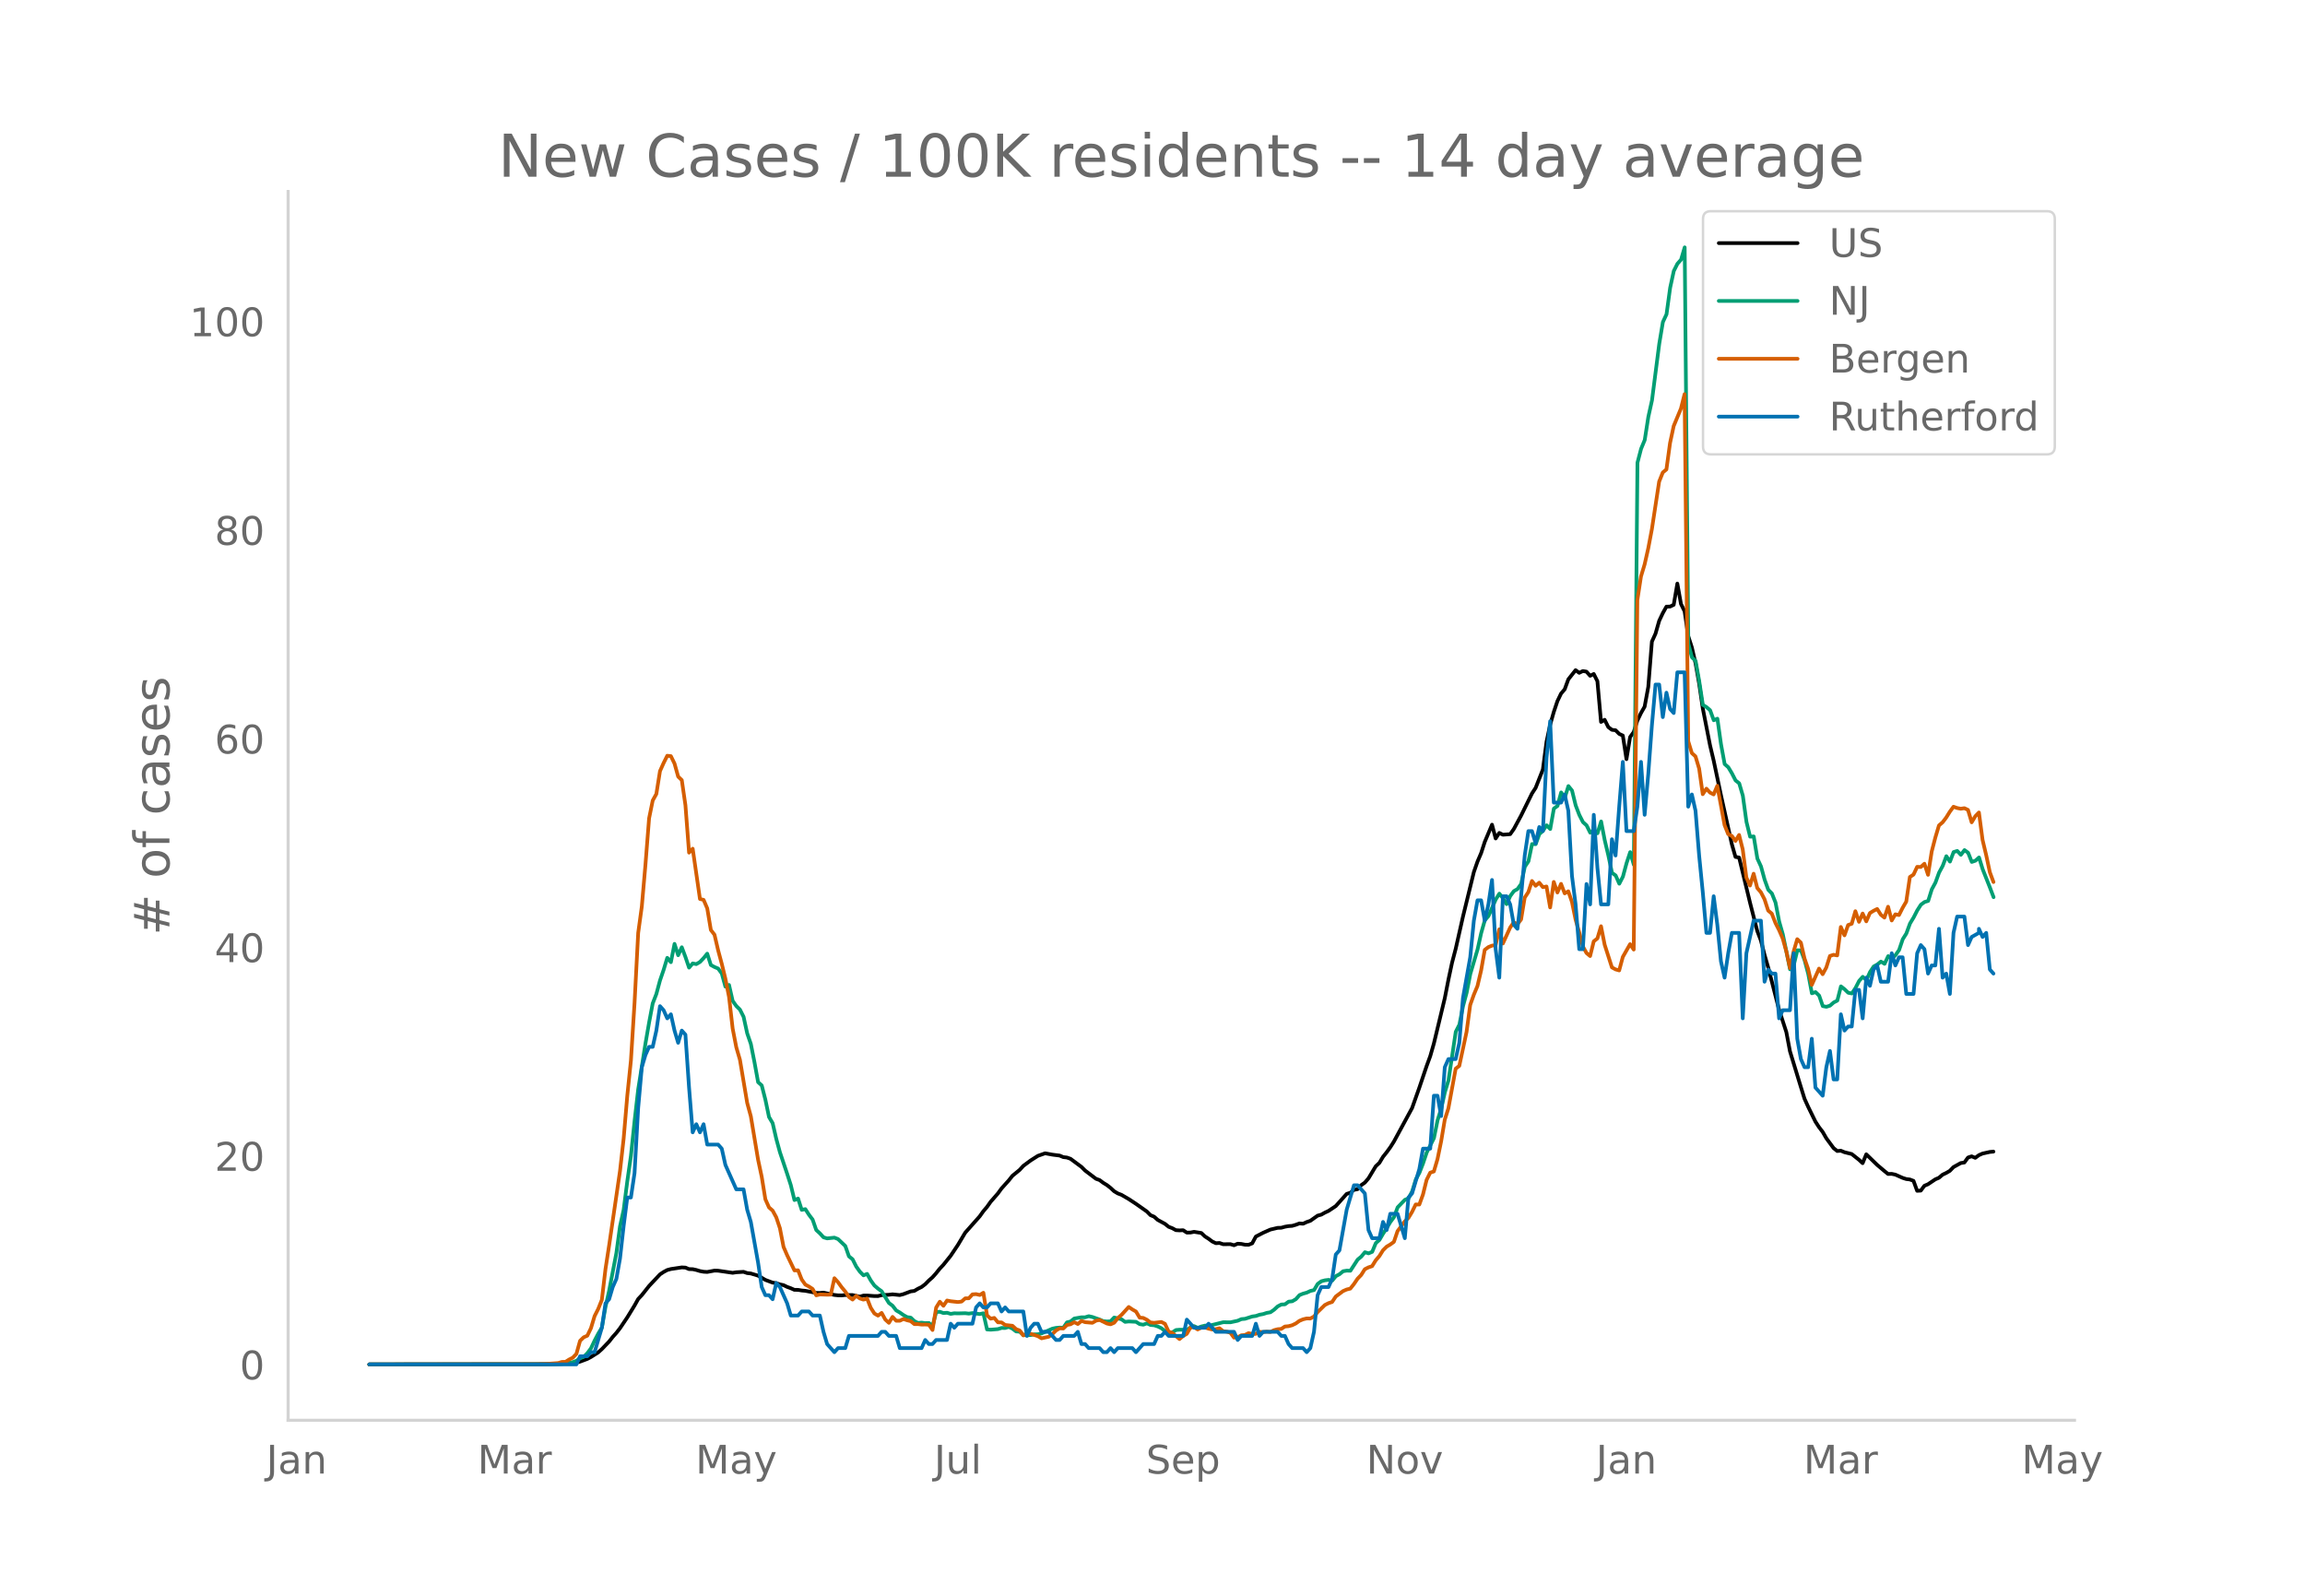 <svg height="864" viewBox="0 0 936 648" width="1248" xmlns="http://www.w3.org/2000/svg" xmlns:xlink="http://www.w3.org/1999/xlink"><defs><style>*{stroke-linecap:butt;stroke-linejoin:round}</style></defs><g id="figure_1"><path d="M0 648h936V0H0z" style="fill:#fff" id="patch_1"/><g id="axes_1"><path d="M117 576.72h725.4V77.76H117z" style="fill:none" id="patch_2"/><path clip-path="url(#pa1f9d48c5b)" d="m149.973 554.039 70.814-.064 8.851-.259 2.951-.209 1.475-.222 1.476-.366 2.95-1.1 1.475-.778 2.951-1.88 1.475-1.326 2.95-3.076 1.476-1.88 1.475-1.643 1.476-1.895 2.95-4.388 2.95-4.828 1.476-2.635 1.475-1.574 2.951-3.723 4.426-4.705 1.475-.982 1.475-.795 1.476-.396 4.426-.662 1.475.074 1.475.618 1.476.026 1.475.325 1.475.444 1.475.276 1.476.085 2.95-.55 1.476.038 5.9.862 1.476-.227 2.95-.173 1.476.5 1.475.167 2.95.887 2.951 1.718 2.95 1.105 1.476.217 1.475.499 1.476.313 1.475.713 1.475.536 1.476.657 1.475.012 1.475.252 1.476.133 4.425.847 1.476.026 1.475-.136 4.426.945 1.475.156 1.475.024 1.476-.149 2.95.01 2.95.664 1.476-.452 1.475-.023 2.951.213 1.475.008 1.476-.379 2.95-.15 1.475-.179 2.951.303 1.475-.378 2.95-1.116 1.476-.196 1.475-.877 1.476-.715 1.475-1.13 1.475-1.5 1.476-1.302 1.475-1.657 1.475-1.847 1.476-1.564 2.95-3.665 2.95-4.41 2.951-4.96 5.901-6.66 1.476-2.072 1.475-1.725 1.475-2.093 2.95-3.385 1.476-2.034 2.95-3.28 1.476-1.856 2.95-2.417 1.476-1.614 2.95-2.19 2.951-1.881 2.95-1.047 2.951.55 2.95.374 1.476.621 1.475.17 1.476.518 4.426 3.283 1.475 1.476 4.426 3.356 1.475.528 1.475 1.107 1.476.9 1.475 1.153 1.475 1.372 1.475.886 1.476.561 2.95 1.717 2.95 1.938 4.427 3.118 1.475 1.489 1.475.624 1.476 1.307 2.95 1.605 1.475 1.19 1.476.566 1.475.802 1.475.096 1.476-.075 1.475.974 1.475-.034 1.476-.283 2.95.47 1.475 1.405 1.476.945 1.475 1.105 1.475.696 1.476-.093 1.475.508 2.95-.03 1.476.446 1.475-.629 1.475.1 1.476.297 1.475.04 1.475-.586 1.475-2.745 2.951-1.537 2.95-1.305 2.951-.696 1.475-.043 1.476-.413 1.475-.258 1.475-.102 1.476-.432 1.475-.55 1.475.119 1.475-.688 1.476-.505 2.95-2.088 1.476-.403 1.475-.826 1.475-.69 2.95-1.968 4.427-4.943 1.475-.459 1.475-1.182 1.476-.279 1.475-1.635 1.475-1.034 1.475-1.728 2.951-4.91 1.475-1.377 1.476-2.454 1.475-1.843 1.475-2.031 1.475-2.333 7.377-13.603 2.95-8.302 2.951-8.746 1.475-4.03 1.476-5.144 4.426-18.378 1.475-7.525 1.475-6.898 1.475-5.623 2.951-13.07 4.426-18.109 1.475-4.242 1.475-3.45 1.476-4.544 2.95-7 1.476 5.6 1.475-2.249 1.475.727 2.95-.227 1.476-2.085 2.95-5.456 4.426-8.989 1.476-2.264 2.95-7.47 1.476-11.278 1.475-6.885 1.475-5.188 1.475-4.412 1.476-3.068 1.475-1.725 1.475-4.041 2.95-3.734 1.476 1.084 1.476-.723 1.475.247 1.475 1.68 1.475-.742 1.476 2.92 1.475 16.556 1.475-.869 1.476 2.962 1.475 1.112 1.475.173 1.475 1.477 1.476.681 1.475 9.585 1.475-8.985 1.476-2.03 1.475-4.642 1.475-3.076 1.475-2.6 1.476-7.999 1.475-18.41 1.475-3.248 1.476-5.182 1.475-3.131 1.475-2.638 1.475-.03 1.476-.698 1.475-8.636 1.475 8.274 1.476 2.989 1.475 10.08 1.475 4.606 1.476 6.36 1.475 8.311 1.475 10.04 2.95 15.026 1.476 6.204 2.95 13.99 4.426 19.948 1.476 5.167 1.475.254 4.426 18.292 2.95 11.534 1.476 3.888 1.475 5.8 1.475 5.084 4.426 17.188 2.95 9.105 1.476 7.789 4.426 14.506 1.475 4.752 1.475 3.251 2.951 6.036 1.475 2.276 1.476 1.916 1.475 2.568 2.95 3.998 1.476 1.191 1.475-.12 1.475.61 2.951.734 2.95 2.344 1.476 1.37 1.475-3.6 4.426 4.303 2.95 2.494 1.476 1.189 1.475-.043 1.475.309 2.951 1.316 1.475.474 1.476.181 1.475.562 1.475 4.044 1.475-.086 1.476-1.967 1.475-.627 2.95-1.98 1.476-.633 1.475-1.259 1.476-.702 1.475-.86 1.475-1.522 2.95-1.636 1.476-.226 1.475-2.025 1.476-.482 1.475.611 1.475-1.09 1.475-.646 2.951-.653 1.475-.139h0" style="fill:none;stroke:#000;stroke-linecap:round;stroke-width:1.5" id="line2d_1"/><path clip-path="url(#pa1f9d48c5b)" d="m149.973 554.04 75.24-.099 4.425-.235 2.951-.579 1.475-.538 1.476-1.046 1.475-.542 1.475-1.498 1.475-1.963 1.476-3.15 1.475-2.818 1.475-2.449 1.476-8.407 1.475-6.568 2.95-15.373 1.476-10.806 1.475-6.704 1.475-11.582 1.476-10.311 1.475-14.117 1.475-12.907 2.95-18.592 1.476-8.5 1.475-7.814 1.476-3.801 1.475-5.492 1.475-4.306 1.475-4.895 1.476 1.758 1.475-7.426 1.475 4.609 1.476-3.243 1.475 3.934 1.475 4.347 1.476-1.703 1.475.272 1.475-.868 1.475-1.557 1.476-1.82 1.475 4.613 1.475.804 1.476.627 1.475 1.99 1.475 5.354 1.475-.688 1.476 6.47 1.475 2.084 1.475 1.451 1.476 2.91 1.475 6.744 1.475 4.282 1.475 7.43 1.476 8.104 1.475 1.321 1.475 5.778 1.476 7.044 1.475 2.51 1.475 6.371 1.475 5.42 2.951 8.792 1.475 4.575 1.476 6.07 1.475-.613 1.475 4.599 1.476-.304 1.475 2.29 1.475 1.948 1.475 4.245 1.476 1.352 1.475 1.618 1.475.43 2.95-.307 1.476.586 2.95 2.82 1.476 4.197 1.475 1.182 1.476 2.94 1.475 2.081 1.475 1.502 1.475-.586 1.476 2.654 1.475 2.061 1.475 1.27 1.476 1.07 2.95 4.763 1.475 1.1 1.476 1.91 1.475.856 1.475 1.035 1.476.838 1.475.198 1.475 1.42 1.475.747 1.476-.126 1.475.204 1.475-.068 1.476 1.335 1.475-5.75 1.475-.136 1.476.518 1.475-.113 1.475.45 1.475-.245 1.476.054 2.95-.078 1.476.16 1.475-.208 2.95.395 1.476-.32 1.475 6.564 1.475.102 2.95-.245 1.476-.456 1.475.006 1.476-.439 1.475.705 1.475 1.145 1.476.095 1.475 1.363 1.475.099 1.475-.09 1.476-.282 1.475-.037 1.475-.34 4.426-1.953 1.476-.306 1.475-.123 1.475.065 1.475-2.18 1.476-.362 1.475-1.199 2.95-.5h1.476l1.475-.45 1.475.334 2.951 1.042 1.475.65 1.476.134 1.475-.079 1.475-1.54 2.95.72 1.476 1.049 1.475-.164 2.95.14 1.476.933 1.475.239 1.476-.549 1.475.668 1.475.112 1.476.484 1.475.725 1.475 1.19 1.475.722 1.476-.242 1.475-.947 1.475-.126 2.95.04 1.476-.947 1.476-.541 1.475.695 1.475-.555 1.475-.365 1.476.085 2.95-.715 2.95-.736 2.951.03 2.951-.64 1.475-.65 1.476-.13 2.95-.947 1.475-.204 1.476-.508 1.475-.269 1.475-.477 1.476-.252 1.475-1.025 1.475-1.366 1.475-.767 1.476-.068 1.475-1.083 1.475-.153 1.476-.862 1.475-1.656 1.475-.59 1.475-.404 1.476-.692 1.475-.344 1.475-2.5 1.476-1.08 1.475-.389 1.475-.18 1.476.306 1.475-1.812 1.475-.787 1.475-1.216 1.476-.238 1.475.044 2.95-4.53 1.476-1.223 1.475-1.775 1.475.463 1.476-.613 1.475-3.56 1.475-1.288 1.476-2.544 1.475-2.245 1.475-2.49 1.475-1.973 1.476-3.972 2.95-3.055 1.476-.6 1.475-2.847 1.475-4.814 1.475-2.725 1.476-3.802 1.475-4.404 2.95-5.88 1.476-7.256 1.475-4.752 1.476-6.615 1.475-4.84 2.95-19.707 1.476-2.899 1.475-7.501 1.475-5.488 1.476-7.562 2.95-9.988 1.475-6.66 1.476-5.188 1.475-1.696 2.95-6.728 1.476-2.378 1.475 1.877 1.475 2.381 1.476-3.307 1.475-1.976 1.475-.848 1.476-2.082 1.475-6.939 1.475-2.231 1.475-7.024 1.476.061 1.475-4.091 1.475-1.376 1.476-2.204 1.475 1.516 1.475-8.305 1.475-1.073 1.476-5.478 1.475 2.18 1.475-4.762 1.476 1.833 1.475 6.019 1.475 3.86 1.476 2.912 1.475 1.335 1.475 2.974 1.475-1.179 1.476 1.418 1.475-4.804 1.475 7.634 1.476 6.248 1.475 6.997 1.475 1.052 1.475 3.349 1.476-2.865 1.475-5.467 1.475-4.497 1.476 5.127 1.475-163.242 1.475-5.658 1.475-3.553 1.476-9.453 1.475-6.68 2.95-22.953 1.476-8.833 1.475-3.165 1.475-10.764 1.476-6.8 1.475-2.943 1.475-1.662 1.476-4.994 1.475 160.919 1.475 5.576 1.476 1.407 1.475 8.281 1.475 9.61 1.475.896 1.476 1.274 1.475 4.067 1.475-.647 1.476 10.45 1.475 7.993 1.475 1.29 1.475 2.47 1.476 2.889 1.475 1.151 1.475 5.032 1.476 10.655 1.475 5.992 1.475-.095 1.475 8.986 1.476 3.202 1.475 5.39 1.475 4.084 1.476 1.498 1.475 3.714 1.475 7.678 1.475 5.167 2.951 14.274 1.475-1.646 1.476-6.125 1.475.045 1.475 4.026 1.475 5.56 1.476 7.838 1.475-.487 1.475 1.427 1.476 4.265 1.475.276 1.475-.467 1.476-1.288 1.475-.756 1.475-5.78 1.475 1.171 1.476 1.424 1.475.283 1.475-2.221 1.476-2.875 1.475-1.666 1.475 1.352 1.475-3.297 1.476-2.238 1.475-.814 1.475-1.182 1.476.913 1.475-3.134 1.475 1.09 1.475-1.458 1.476-2.116 1.475-4.357 1.475-2.364 1.476-4.043 1.475-2.446 1.475-2.875 1.475-2.306 1.476-1.094 1.475-.443 1.475-4.71 1.476-2.723 1.475-4.07 1.475-2.722 1.476-3.938 1.475 2.194 1.475-3.87 1.475-.467 1.476 1.581 1.475-1.918 1.475 1.09 1.476 3.717 1.475-.494 1.475-1.322 1.475 4.79 2.951 7.443 1.475 3.9h0" style="fill:none;stroke:#009e73;stroke-linecap:round;stroke-width:1.5" id="line2d_2"/><path clip-path="url(#pa1f9d48c5b)" d="m149.973 554.04 67.863-.097 4.426-.13 4.426-.325 1.475-.454 1.475-.033 1.476-.94 1.475-.747 1.475-1.558 1.476-5.29 1.475-1.429 1.475-.649 1.475-3.051 1.476-4.9 1.475-2.922 1.475-3.7 1.476-12.496 1.475-9.575 4.426-30.282 1.475-13.113 1.475-17.397 1.476-14.313 1.475-23.434 1.475-28.367 1.475-10.776 1.476-16.975 1.475-18.792 1.475-7.238 1.476-2.662 1.475-9.282 1.475-3.278 1.475-2.954 1.476.162 1.475 3.019 1.475 5.29 1.476 1.428 1.475 10.16 1.475 19.279 1.476-1.59 2.95 20.415 1.475.357 1.476 3.44 1.475 8.796 1.475 1.915 1.476 6.329 1.475 5.485 1.475 6.07 1.475 7.367 1.476 12.886 1.475 7.595 1.475 5.063 2.95 17.527 1.476 5.42 2.95 17.656 1.476 6.946 1.475 9.088 1.476 3.31 1.475 1.299 1.475 2.726 1.475 4.415 1.476 7.594 1.475 3.408 2.95 6.135 1.476-.033 1.475 3.733 1.476 2.077 1.475.779 1.475.974 1.475 2.596 1.476-.357 2.95.098 1.476-.033 1.475-6.653 1.475 1.622 1.475 2.045 1.476 1.753 1.475 2.207 1.475 1.038 1.476-1.525 1.475 1.071 1.475.487 1.475-.454 1.476 3.765 1.475 2.304 1.475.876 1.476-1.103 1.475 2.694 1.475 1.33 1.475-2.401 1.476 1.558h1.475l1.475-.714 1.476.519 1.475.357 1.475 1.2h1.475l1.476.195 1.475-.032 1.475.097 1.476 2.143 1.475-9.12 1.475-2.37 1.476 1.655 1.475-2.142 1.475.292 2.95.325 1.476-.195 1.475-1.298 1.476-.033 1.475-1.59 1.475-.098 1.475.357 1.476-.908 1.475 9.185 1.475 1.33 1.476-.291 1.475 1.785 1.475.032 1.475 1.039 2.951.324 1.475 1.364 1.476.551 1.475 2.013 1.475-.78 1.475.098 2.951.974 1.475.876 2.95-.65 1.476-1.103 1.476-1.46 1.475-.844 1.475.065 1.475-1.428 1.476-.292 1.475-.844 1.475.746 1.476-1.266 1.475.52 2.95.26 1.476-.877 1.475-.292 2.95 1.46 1.476.325 1.475-.649 1.475-1.883 1.476-1.298 2.95-3.213 1.476 1.006 1.475.844 1.475 2.467 1.475.13 1.476.746L467.16 537l1.475.162 2.95-.357 1.476.747 1.475 3.18 1.476.52 2.95 2.5 1.476-1.267 1.475-.844 1.475-2.564 1.476-.227 1.475 1.006 1.475-.746 1.475-.065 1.476.487 1.475.324 1.475-.13 1.476-.357 1.475 1.169 1.475.195 1.475.454 1.476 1.98 1.475-.162 1.475-.78 1.476-.13 1.475-.746 1.475.325 1.475-.033 1.476-.843 1.475.13 1.475-.195 1.476.13 1.475-.715 1.475-.389 1.475-.13 1.476-.974 1.475-.13 1.475-.389 1.476-.714 1.475-1.071 1.475-.617 1.475-.357 1.476.033 1.475-.812 1.475-1.785 2.95-2.888 1.476-.747 1.476-.487 1.475-2.207 2.95-2.207 1.476-.65 1.475-.356 1.475-1.85 1.476-2.175 1.475-1.525 1.475-2.337 1.475-.747 1.476-.486 1.475-2.37 1.475-1.72 1.476-2.37 1.475-1.46 1.475-.876 1.475-1.071 1.476-4.35 2.95-3.96 1.476-1.427 1.475-2.435 1.475-3.018 1.475.032 1.476-4.057 1.475-5.94 1.475-2.953 1.476-.487 1.475-4.998 1.475-7.206 1.476-8.795 1.475-4.642 2.95-16.098 1.476-1.136 2.95-13.795 1.476-10.938 1.475-4.154 1.475-3.538 1.475-6.296 1.476-8.374 1.475-1.136 1.475-.584 1.476-.26 1.475-6.362 1.475 5.745 2.95-6.491 1.476-2.11 1.475.747 1.476-1.883 1.475-8.893 1.475-2.24 1.475-4.511 1.476 1.947 1.475-1.266 1.475 1.818 1.476-.26 1.475 8.504 1.475-10.354 1.475 4.285 1.476-3.506 1.475 3.863 1.475-.844 1.476 4.317 1.475 7.173 1.475 5.193 1.476 5.68 1.475 2.694 1.475 1.233 1.475-5.972 1.476-1.169 1.475-4.966 1.475 7.498 2.95 9.218 1.476.811 1.475.422 1.476-5.485 2.95-5.193 1.476 2.207 1.475-141.902 1.475-9.607 1.475-4.9 1.476-6.525 1.475-7.79 2.95-19.311 1.476-3.7 1.475-1.233 1.475-10.744 1.476-6.88 2.95-7.109 1.476-5.842 1.475 140.928 1.475 4.836 1.476 1.33 1.475 4.934 1.475 10.419 1.475-2.24 1.476 1.59 1.475.747 1.475-3.505 2.95 15.936 1.476 3.7 1.475.714 1.476 2.045 1.475-2.434 1.475 5.874 1.476 11.393 1.475 3.278 1.475-4.804 1.475 5.81 1.476 1.72 1.475 2.857 1.475 4.576 1.476 1.233 1.475 3.798 1.475 2.888 1.475 3.408 1.476 5.258 1.475 6.784 1.475-6.719 1.476-5.03 1.475 1.395 1.475 6.427 1.475 4.251 1.476 6.524 2.95-6.653 1.476 2.272 1.475-2.727 1.475-4.674 1.476-.486 1.475.26 1.475-11.555 1.475 3.408 1.476-4.187 1.475-.52 1.475-5.095 1.476 4.316 1.475-3.375 1.475 3.18 1.475-3.375 1.476-.909 1.475-.746 1.475 2.337 1.476 1.168 1.475-4.414 1.475 5.583 1.475-2.5 1.476.293 1.475-2.922 1.475-2.531 1.476-9.997 1.475-.974 1.475-3.148 1.475.065 1.476-1.33 1.475 4.51 1.475-9.444 1.476-5.68 1.475-4.934 1.475-1.265 1.476-1.948 1.475-2.37 1.475-2.012 1.475.52 1.476.292 1.475-.227 1.475.714 1.476 5.03 1.475-2.466 1.475-1.526 1.475 11.133 1.476 6.2 1.475 6.913 1.475 3.992h0" style="fill:none;stroke:#d55e00;stroke-linecap:round;stroke-width:1.5" id="line2d_3"/><path clip-path="url(#pa1f9d48c5b)" d="M149.973 554.04h84.091l1.476-3.306h2.95l1.475-1.653h1.476l2.95-9.919 1.476-9.918 1.475-1.653 1.475-4.96 1.475-3.306 1.476-8.265 1.475-13.225 1.475-11.571h1.476l1.475-9.919 1.475-26.45 1.475-16.53 1.476-4.96 1.475-3.305h1.475l1.476-6.613 1.475-9.918 1.475 1.653 1.475 3.306 1.476-1.653 1.475 6.612 1.475 4.96 1.476-4.96 1.475 1.653 1.475 21.49 1.476 18.184 1.475-3.306 1.475 3.306 1.475-3.306 1.476 8.266h4.426l1.475 1.653 1.475 6.612 4.426 9.918h2.95l1.476 8.266 1.475 4.96 2.95 16.53 1.476 9.918 1.475 3.307h1.476l1.475 1.653 1.475-6.613 1.475 1.653 2.951 6.613 1.475 4.959h2.95l1.476-1.653h2.95l1.476 1.653h2.95l1.476 6.612 1.475 4.96 2.95 3.306 1.476-1.653h2.95l1.476-4.96h11.802l1.476-1.653h1.475l1.475 1.653h2.95l1.476 4.96h8.852l1.475-3.306 1.475 1.653h1.476l1.475-1.653h4.426l1.475-6.613 1.475 1.653 1.476-1.653h5.9l1.476-6.612 1.475-1.653 1.476 1.653h1.475l1.475-1.653h2.95l1.476 3.306 1.475-1.653 1.476 1.653h5.9l1.476 9.918 1.475-3.306 1.476-1.653h1.475l1.475 3.306h2.95l2.952 3.307h1.475l1.475-1.654h4.426l1.475-1.653 1.476 4.96h1.475l1.475 1.653h4.426l1.475 1.653h1.476l1.475-1.653 1.475 1.653 1.475-1.653h5.902l1.475 1.653 2.95-3.306h4.426l1.476-3.307h1.475l1.475-1.653 1.475 1.653h5.902l1.475-6.612 2.95 3.306h4.426l1.476-1.653 2.95 3.306h7.377l1.475 3.307 1.475-1.654h4.426l1.475-4.959 1.476 4.96 1.475-1.654h5.901l1.475 1.653h1.476l1.475 3.307 1.475 1.653h4.426l1.475 1.653 1.476-1.653 1.475-6.613 1.475-14.877 1.476-3.307h2.95l1.476-3.306 1.475-9.918 1.475-1.653 2.95-16.531 2.951-9.919h1.476l2.95 3.307 1.475 14.877 1.476 3.306h2.95l1.476-6.612 1.475 3.306 1.475-6.612h2.95l2.951 9.918 1.476-16.53 1.475-1.653 2.95-9.919 1.476-8.265h2.95l1.476-21.49h1.475l1.475 8.265 1.476-19.837 1.475-3.306h2.95l1.476-6.612 1.475-18.184 2.95-16.531 1.476-14.878 1.475-8.265h1.475l1.476 8.265 1.475-6.612 1.475-9.919 1.476 28.103 1.475 11.571 1.475-33.061h1.475l1.476 3.306 1.475 8.265 1.475 1.653 1.476-13.224 1.475-16.531 1.475-9.919h1.475l1.476 4.96 1.475-6.613 1.475 1.653 1.476-29.755 1.475-14.878 1.475 33.062h2.95l1.476-3.306 1.475 6.612 1.476 26.45 1.475 11.57 1.475 18.185h1.476l1.475-26.45 1.475 8.266 1.475-36.368 1.476 21.49 1.475 14.878h2.95l1.476-26.45 1.475 6.613 1.475-19.837 1.476-18.184 1.475 28.102h2.95l1.476-9.918 1.475-18.184 1.475 21.49 1.476-16.53 1.475-19.838 1.475-16.53h1.476l1.475 13.224 1.475-9.918 1.475 6.612 1.476 1.653 1.475-16.53h2.95l1.476 54.55 1.475-4.958 1.476 6.612 1.475 18.184 1.475 14.878 1.475 16.53h1.476l1.475-14.877 1.475 11.571 1.476 14.878 1.475 6.612 1.475-9.918 1.475-8.266h2.951l1.475 34.715 1.476-26.45 2.95-13.224h2.95l1.476 24.796 1.475-4.959 1.476 1.653h1.475l1.475 18.184 1.475-3.306h2.951l1.475-23.143 1.476 34.714 1.475 8.266 1.475 3.306h1.475l1.476-11.572 1.475 19.837 2.95 3.307 1.476-11.572 1.475-6.612 1.476 11.571h1.475l1.475-26.449 1.475 6.612 1.476-1.653h1.475l1.475-14.877h1.476l1.475 11.571 1.475-16.53 1.475 3.305 1.476-6.612 1.475-1.653 1.475 6.612h2.95l1.476-11.571 1.475 4.959 1.476-3.306h1.475l1.475 14.878h2.95l1.476-16.531 1.475-3.306 1.476 1.653 1.475 9.918 1.475-3.306h1.476l1.475-14.878 1.475 19.837 1.476-1.653 1.475 8.266 1.475-24.797 1.475-6.612h2.951l1.475 11.572 1.476-3.307 2.95-1.653v-1.653l1.475 3.306 1.476-1.653 1.475 14.878 1.475 1.653h0" style="fill:none;stroke:#0072b2;stroke-linecap:round;stroke-width:1.5" id="line2d_4"/><path d="M117 576.72V77.76" style="fill:none;stroke:#d3d3d3;stroke-linecap:square;stroke-linejoin:miter;stroke-width:1.25" id="patch_3"/><path d="M117 576.72h725.4" style="fill:none;stroke:#d3d3d3;stroke-linecap:square;stroke-linejoin:miter;stroke-width:1.25" id="patch_4"/><g id="matplotlib.axis_1"><g id="xtick_1"><g style="fill:#696969" transform="matrix(.16 0 0 -.16 108.134 598.378)" id="text_1"><defs><path d="M9.813 72.906h9.859V5.078q0-13.187-5-19.14-5-5.954-16.094-5.954h-3.75v8.297h3.078q6.531 0 9.219 3.672Q9.813-4.39 9.813 5.078z" id="DejaVuSans-74"/><path d="M34.281 27.484q-10.89 0-15.093-2.484-4.204-2.484-4.204-8.5 0-4.781 3.157-7.594 3.156-2.797 8.562-2.797 7.485 0 12 5.297 4.516 5.297 4.516 14.078v2zm17.922 3.72V0H43.22v8.297Q40.14 3.328 35.547.953q-4.594-2.375-11.234-2.375-8.391 0-13.36 4.719Q6 8.016 6 15.922q0 9.219 6.172 13.906 6.187 4.688 18.437 4.688h12.61v.89q0 6.203-4.078 9.594-4.078 3.39-11.453 3.39-4.688 0-9.141-1.124-4.438-1.125-8.531-3.375v8.312q4.921 1.906 9.562 2.844 4.64.953 9.031.953 11.875 0 17.735-6.156 5.86-6.14 5.86-18.64z" id="DejaVuSans-97"/><path d="M54.89 33.016V0h-8.984v32.719q0 7.765-3.031 11.61-3.031 3.858-9.078 3.858-7.281 0-11.484-4.64-4.204-4.625-4.204-12.64V0H9.08v54.688h9.03v-8.5q3.235 4.937 7.594 7.374Q30.078 56 35.797 56q9.422 0 14.25-5.828 4.844-5.828 4.844-17.156z" id="DejaVuSans-110"/></defs><use xlink:href="#DejaVuSans-74"/><use x="29.492" xlink:href="#DejaVuSans-97"/><use x="90.771" xlink:href="#DejaVuSans-110"/></g></g><g id="xtick_2"><g style="fill:#696969" transform="matrix(.16 0 0 -.16 193.89 598.378)" id="text_2"><defs><path d="M9.813 72.906h14.703l18.593-49.61 18.703 49.61h14.704V0H66.89v64.016l-18.797-50h-9.907l-18.796 50V0H9.813z" id="DejaVuSans-77"/><path d="M41.11 46.297q-1.516.875-3.297 1.281Q36.03 48 33.89 48q-7.625 0-11.703-4.953-4.079-4.953-4.079-14.234V0H9.08v54.688h9.03v-8.5q2.844 4.984 7.375 7.39Q30.031 56 36.531 56q.922 0 2.047-.125 1.125-.11 2.484-.36z" id="DejaVuSans-114"/></defs><use xlink:href="#DejaVuSans-77"/><use x="86.279" xlink:href="#DejaVuSans-97"/><use x="147.559" xlink:href="#DejaVuSans-114"/></g></g><g id="xtick_3"><g style="fill:#696969" transform="matrix(.16 0 0 -.16 282.437 598.378)" id="text_3"><defs><path d="M32.172-5.078q-3.797-9.766-7.422-12.735-3.61-2.984-9.656-2.984H7.906v7.516h5.282q3.703 0 5.75 1.765Q21-9.766 23.483-3.219l1.61 4.094-22.11 53.813H12.5l17.094-42.766 17.093 42.766h9.516z" id="DejaVuSans-121"/></defs><use xlink:href="#DejaVuSans-77"/><use x="86.279" xlink:href="#DejaVuSans-97"/><use x="147.559" xlink:href="#DejaVuSans-121"/></g></g><g id="xtick_4"><g style="fill:#696969" transform="matrix(.16 0 0 -.16 379.317 598.378)" id="text_4"><defs><path d="M8.5 21.578v33.11h8.984V21.922q0-7.766 3.016-11.656 3.031-3.875 9.094-3.875 7.265 0 11.484 4.64 4.234 4.64 4.234 12.656v31h8.985V0h-8.984v8.406Q42.047 3.422 37.718 1q-4.313-2.422-10.032-2.422-9.421 0-14.312 5.86Q8.5 10.296 8.5 21.578zM31.11 56z" id="DejaVuSans-117"/><path d="M9.422 75.984h8.984V0H9.422z" id="DejaVuSans-108"/></defs><use xlink:href="#DejaVuSans-74"/><use x="29.492" xlink:href="#DejaVuSans-117"/><use x="92.871" xlink:href="#DejaVuSans-108"/></g></g><g id="xtick_5"><g style="fill:#696969" transform="matrix(.16 0 0 -.16 465.358 598.378)" id="text_5"><defs><path d="M53.516 70.516V60.89q-5.61 2.687-10.594 4-4.984 1.328-9.625 1.328-8.047 0-12.422-3.125t-4.375-8.89q0-4.845 2.906-7.313 2.907-2.453 11.016-3.97l5.953-1.218q11.031-2.11 16.281-7.406 5.25-5.297 5.25-14.172 0-10.61-7.11-16.078-7.093-5.469-20.812-5.469-5.172 0-11.015 1.172Q13.14.922 6.89 3.219v10.156q6-3.36 11.765-5.078 5.766-1.703 11.328-1.703 8.438 0 13.032 3.312 4.593 3.328 4.593 9.485 0 5.359-3.297 8.39-3.296 3.032-10.812 4.547L27.484 33.5q-11.03 2.188-15.968 6.875-4.922 4.688-4.922 13.047 0 9.672 6.812 15.234 6.813 5.563 18.766 5.563 5.14 0 10.453-.938 5.328-.922 10.89-2.765z" id="DejaVuSans-83"/><path d="M56.203 29.594v-4.39H14.891q.593-9.282 5.593-14.142 5-4.859 13.938-4.859 5.172 0 10.031 1.266 4.86 1.265 9.656 3.812v-8.5Q49.266.734 44.187-.344 39.11-1.422 33.892-1.422q-13.094 0-20.735 7.61-7.64 7.625-7.64 20.625 0 13.421 7.25 21.296Q20.016 56 32.328 56q11.031 0 17.453-7.11 6.422-7.093 6.422-19.296zm-8.984 2.64q-.094 7.36-4.125 11.75-4.032 4.407-10.672 4.407-7.516 0-12.031-4.25-4.516-4.25-5.203-11.97z" id="DejaVuSans-101"/><path d="M18.11 8.203v-29H9.077v75.484h9.031v-8.296q2.844 4.875 7.157 7.234Q29.594 56 35.594 56q9.968 0 16.187-7.906 6.235-7.907 6.235-20.797T51.78 6.484q-6.218-7.906-16.187-7.906-6 0-10.328 2.375-4.313 2.375-7.157 7.25zm30.578 19.094q0 9.906-4.079 15.547-4.078 5.64-11.203 5.64-7.14 0-11.218-5.64-4.079-5.64-4.079-15.547 0-9.906 4.078-15.547 4.079-5.64 11.22-5.64 7.124 0 11.202 5.64t4.078 15.547z" id="DejaVuSans-112"/></defs><use xlink:href="#DejaVuSans-83"/><use x="63.477" xlink:href="#DejaVuSans-101"/><use x="125" xlink:href="#DejaVuSans-112"/></g></g><g id="xtick_6"><g style="fill:#696969" transform="matrix(.16 0 0 -.16 554.815 598.378)" id="text_6"><defs><path d="M9.813 72.906h13.28l32.329-60.984v60.984h9.562V0h-13.28L19.39 60.984V0H9.813z" id="DejaVuSans-78"/><path d="M30.61 48.39q-7.22 0-11.422-5.64-4.204-5.64-4.204-15.453 0-9.813 4.172-15.453 4.188-5.64 11.453-5.64 7.188 0 11.375 5.655 4.203 5.672 4.203 15.438 0 9.719-4.203 15.406-4.187 5.688-11.375 5.688zm0 7.61q11.718 0 18.406-7.625 6.703-7.61 6.703-21.078 0-13.422-6.703-21.078-6.688-7.64-18.407-7.64-11.765 0-18.437 7.64-6.656 7.656-6.656 21.078 0 13.469 6.656 21.078Q18.844 56 30.609 56z" id="DejaVuSans-111"/><path d="M2.984 54.688H12.5L29.594 8.797l17.093 45.89h9.516L35.687 0H23.485z" id="DejaVuSans-118"/></defs><use xlink:href="#DejaVuSans-78"/><use x="74.805" xlink:href="#DejaVuSans-111"/><use x="135.986" xlink:href="#DejaVuSans-118"/></g></g><g id="xtick_7"><g style="fill:#696969" transform="matrix(.16 0 0 -.16 648.09 598.378)" id="text_7"><use xlink:href="#DejaVuSans-74"/><use x="29.492" xlink:href="#DejaVuSans-97"/><use x="90.771" xlink:href="#DejaVuSans-110"/></g></g><g id="xtick_8"><g style="fill:#696969" transform="matrix(.16 0 0 -.16 732.371 598.378)" id="text_8"><use xlink:href="#DejaVuSans-77"/><use x="86.279" xlink:href="#DejaVuSans-97"/><use x="147.559" xlink:href="#DejaVuSans-114"/></g></g><g id="xtick_9"><g style="fill:#696969" transform="matrix(.16 0 0 -.16 820.918 598.378)" id="text_9"><use xlink:href="#DejaVuSans-77"/><use x="86.279" xlink:href="#DejaVuSans-97"/><use x="147.559" xlink:href="#DejaVuSans-121"/></g></g></g><g id="matplotlib.axis_2"><g id="ytick_1"><g style="fill:#696969" transform="matrix(.16 0 0 -.16 97.32 560.119)" id="text_10"><defs><path d="M31.781 66.406q-7.61 0-11.453-7.5Q16.5 51.422 16.5 36.375q0-14.984 3.828-22.484 3.844-7.5 11.453-7.5 7.672 0 11.5 7.5 3.844 7.5 3.844 22.484 0 15.047-3.844 22.531-3.828 7.5-11.5 7.5zm0 7.813q12.266 0 18.735-9.703 6.468-9.688 6.468-28.141 0-18.406-6.468-28.11-6.47-9.687-18.735-9.687-12.25 0-18.718 9.688-6.47 9.703-6.47 28.109 0 18.453 6.47 28.14Q19.53 74.22 31.78 74.22z" id="DejaVuSans-48"/></defs><use xlink:href="#DejaVuSans-48"/></g></g><g id="ytick_2"><g style="fill:#696969" transform="matrix(.16 0 0 -.16 87.14 475.401)" id="text_11"><defs><path d="M19.188 8.297h34.421V0H7.33v8.297q5.609 5.812 15.296 15.594 9.703 9.797 12.188 12.64 4.734 5.313 6.609 9 1.89 3.688 1.89 7.25 0 5.813-4.078 9.469-4.078 3.672-10.625 3.672-4.64 0-9.797-1.61-5.14-1.609-11-4.89v9.969Q13.767 71.78 18.938 73q5.188 1.219 9.485 1.219 11.328 0 18.062-5.672 6.735-5.656 6.735-15.125 0-4.5-1.688-8.531-1.672-4.016-6.125-9.485-1.218-1.422-7.765-8.187-6.532-6.766-18.453-18.922z" id="DejaVuSans-50"/></defs><use xlink:href="#DejaVuSans-50"/><use x="63.623" xlink:href="#DejaVuSans-48"/></g></g><g id="ytick_3"><g style="fill:#696969" transform="matrix(.16 0 0 -.16 87.14 390.683)" id="text_12"><defs><path d="M37.797 64.313 12.89 25.39h24.906zm-2.594 8.593H47.61V25.391h10.407v-8.203H47.609V0h-9.812v17.188H4.89v9.515z" id="DejaVuSans-52"/></defs><use xlink:href="#DejaVuSans-52"/><use x="63.623" xlink:href="#DejaVuSans-48"/></g></g><g id="ytick_4"><g style="fill:#696969" transform="matrix(.16 0 0 -.16 87.14 305.965)" id="text_13"><defs><path d="M33.016 40.375q-6.641 0-10.532-4.547-3.875-4.531-3.875-12.437 0-7.86 3.875-12.438 3.891-4.562 10.532-4.562 6.64 0 10.515 4.562 3.875 4.578 3.875 12.438 0 7.906-3.875 12.437-3.875 4.547-10.515 4.547zm19.578 30.922v-8.984q-3.719 1.75-7.5 2.671-3.782.938-7.5.938-9.766 0-14.922-6.594-5.14-6.594-5.875-19.922 2.875 4.25 7.219 6.516 4.359 2.266 9.578 2.266 10.984 0 17.36-6.672 6.374-6.657 6.374-18.125 0-11.235-6.64-18.032-6.641-6.78-17.672-6.78-12.657 0-19.344 9.687-6.688 9.703-6.688 28.109 0 17.281 8.204 27.563 8.203 10.28 22.015 10.28 3.719 0 7.5-.734t7.89-2.187z" id="DejaVuSans-54"/></defs><use xlink:href="#DejaVuSans-54"/><use x="63.623" xlink:href="#DejaVuSans-48"/></g></g><g id="ytick_5"><g style="fill:#696969" transform="matrix(.16 0 0 -.16 87.14 221.248)" id="text_14"><defs><path d="M31.781 34.625q-7.031 0-11.062-3.766-4.016-3.765-4.016-10.343 0-6.594 4.016-10.36Q24.75 6.391 31.78 6.391q7.032 0 11.078 3.78 4.063 3.798 4.063 10.345 0 6.578-4.031 10.343-4.016 3.766-11.11 3.766zm-9.86 4.188q-6.343 1.562-9.89 5.906Q8.5 49.079 8.5 55.329q0 8.733 6.219 13.812 6.234 5.078 17.062 5.078 10.89 0 17.094-5.078 6.203-5.079 6.203-13.813 0-6.25-3.547-10.61-3.531-4.343-9.828-5.906 7.125-1.656 11.094-6.5 3.984-4.828 3.984-11.796 0-10.61-6.468-16.282-6.47-5.656-18.532-5.656-12.047 0-18.531 5.656-6.469 5.672-6.469 16.282 0 6.968 4 11.797 4.016 4.843 11.14 6.5zM18.314 54.39q0-5.657 3.53-8.828 3.548-3.172 9.938-3.172 6.36 0 9.938 3.172 3.593 3.171 3.593 8.828 0 5.672-3.593 8.843-3.578 3.172-9.938 3.172-6.39 0-9.937-3.172-3.532-3.172-3.532-8.843z" id="DejaVuSans-56"/></defs><use xlink:href="#DejaVuSans-56"/><use x="63.623" xlink:href="#DejaVuSans-48"/></g></g><g id="ytick_6"><g style="fill:#696969" transform="matrix(.16 0 0 -.16 76.96 136.53)" id="text_15"><defs><path d="M12.406 8.297h16.11v55.625l-17.532-3.516v8.985l17.438 3.515h9.86V8.296H54.39V0H12.406z" id="DejaVuSans-49"/></defs><use xlink:href="#DejaVuSans-49"/><use x="63.623" xlink:href="#DejaVuSans-48"/><use x="127.246" xlink:href="#DejaVuSans-48"/></g></g><g style="fill:#696969" transform="matrix(0 -.2 -.2 0 68.8 379.813)" id="text_16"><defs><path d="M51.125 44H36.922l-4.11-16.313h14.313zm-7.328 27.781-5.078-20.265h14.265L58.11 71.78h7.813L60.89 51.516h15.234V44h-17.14l-4-16.313h15.53V20.22H53.079L48 0h-7.813l5.032 20.219H30.906L25.875 0h-7.86l5.079 20.219H7.719v7.468h17.187L29 44H13.281v7.516h17.625l4.985 20.265z" id="DejaVuSans-35"/><path d="M37.11 75.984V68.5h-8.594q-4.828 0-6.72-1.953-1.874-1.953-1.874-7.031v-4.828h14.797v-6.985H19.922V0H10.89v47.703H2.297v6.984h8.594V58.5q0 9.125 4.25 13.297 4.25 4.187 13.468 4.187z" id="DejaVuSans-102"/><path d="M48.781 52.594v-8.407q-3.812 2.11-7.64 3.157-3.828 1.047-7.735 1.047-8.75 0-13.593-5.547-4.829-5.532-4.829-15.547 0-10.016 4.829-15.563 4.843-5.53 13.593-5.53 3.907 0 7.735 1.046 3.828 1.047 7.64 3.156V2.094Q45.016.344 40.984-.531q-4.015-.89-8.562-.89-12.36 0-19.64 7.765-7.266 7.765-7.266 20.953 0 13.375 7.343 21.031Q20.22 56 33.016 56q4.14 0 8.093-.86 3.953-.843 7.672-2.546z" id="DejaVuSans-99"/><path d="M44.281 53.078v-8.5q-3.797 1.953-7.906 2.922-4.094.984-8.5.984-6.688 0-10.031-2.047-3.344-2.046-3.344-6.156 0-3.125 2.39-4.906 2.391-1.781 9.626-3.39l3.078-.688q9.562-2.047 13.593-5.781 4.032-3.735 4.032-10.422 0-7.625-6.032-12.078-6.03-4.438-16.578-4.438-4.39 0-9.156.86Q10.688.296 5.422 2v9.281q4.984-2.594 9.812-3.89 4.829-1.282 9.579-1.282 6.343 0 9.75 2.172 3.421 2.172 3.421 6.125 0 3.656-2.468 5.61-2.453 1.953-10.813 3.765l-3.125.735q-8.344 1.75-12.062 5.39-3.704 3.64-3.704 9.985 0 7.718 5.47 11.906Q16.75 56 26.811 56q4.97 0 9.36-.734 4.406-.72 8.11-2.188z" id="DejaVuSans-115"/></defs><use xlink:href="#DejaVuSans-35"/><use x="83.789" xlink:href="#DejaVuSans-32"/><use x="115.576" xlink:href="#DejaVuSans-111"/><use x="176.758" xlink:href="#DejaVuSans-102"/><use x="211.963" xlink:href="#DejaVuSans-32"/><use x="243.75" xlink:href="#DejaVuSans-99"/><use x="298.73" xlink:href="#DejaVuSans-97"/><use x="360.01" xlink:href="#DejaVuSans-115"/><use x="412.109" xlink:href="#DejaVuSans-101"/><use x="473.633" xlink:href="#DejaVuSans-115"/></g></g><g style="fill:#696969" transform="matrix(.24 0 0 -.24 202.252 71.76)" id="text_17"><defs><path d="M4.203 54.688h8.985l11.234-42.672 11.172 42.672h10.593l11.235-42.672 11.187 42.672h8.985L63.28 0H52.688L40.922 44.828 29.109 0H18.5z" id="DejaVuSans-119"/><path d="M64.406 67.281v-10.39q-4.984 4.64-10.625 6.922-5.64 2.296-11.984 2.296-12.5 0-19.14-7.64-6.641-7.64-6.641-22.094 0-14.406 6.64-22.047 6.64-7.64 19.14-7.64 6.345 0 11.985 2.296 5.64 2.297 10.625 6.938V5.609Q59.234 2.094 53.437.33q-5.78-1.75-12.218-1.75-16.563 0-26.094 10.124-9.516 10.14-9.516 27.672 0 17.578 9.516 27.703 9.531 10.14 26.094 10.14 6.531 0 12.312-1.734 5.797-1.734 10.875-5.203z" id="DejaVuSans-67"/><path d="M25.39 72.906h8.297L8.297-9.28H0z" id="DejaVuSans-47"/><path d="M9.813 72.906h9.859V42.094L52.39 72.906h12.703L28.906 38.922 67.672 0H54.688L19.672 35.11V0h-9.86z" id="DejaVuSans-75"/><path d="M9.422 54.688h8.984V0H9.422zm0 21.296h8.984v-11.39H9.422z" id="DejaVuSans-105"/><path d="M45.406 46.39v29.594h8.985V0h-8.985v8.203Q42.578 3.328 38.25.953q-4.313-2.375-10.375-2.375-9.906 0-16.14 7.906-6.22 7.922-6.22 20.813 0 12.89 6.22 20.797Q17.968 56 27.874 56q6.063 0 10.375-2.375 4.328-2.36 7.156-7.234zm-30.61-19.093q0-9.906 4.079-15.547 4.078-5.64 11.203-5.64 7.125 0 11.219 5.64 4.11 5.64 4.11 15.547 0 9.906-4.11 15.547-4.094 5.64-11.219 5.64-7.125 0-11.203-5.64-4.078-5.64-4.078-15.547z" id="DejaVuSans-100"/><path d="M18.313 70.219V54.688h18.5v-6.985h-18.5V18.016q0-6.688 1.828-8.594 1.828-1.906 7.453-1.906h9.218V0h-9.218q-10.407 0-14.36 3.875-3.953 3.89-3.953 14.14v29.688H2.687v6.984h6.594V70.22z" id="DejaVuSans-116"/><path d="M4.89 31.39h26.313v-8H4.891z" id="DejaVuSans-45"/><path d="M45.406 27.984q0 9.766-4.031 15.125-4.016 5.375-11.297 5.375-7.219 0-11.25-5.375-4.031-5.359-4.031-15.125 0-9.718 4.031-15.093t11.25-5.375q7.281 0 11.297 5.375 4.031 5.375 4.031 15.093zm8.985-21.203q0-13.953-6.203-20.765Q42-20.797 29.203-20.797q-4.734 0-8.937.703-4.203.703-8.157 2.172v8.735q3.954-2.141 7.813-3.157 3.86-1.031 7.86-1.031 8.843 0 13.234 4.61 4.39 4.609 4.39 13.937v4.453q-2.781-4.844-7.125-7.234Q33.938 0 27.875 0 17.828 0 11.672 7.656q-6.156 7.672-6.156 20.328 0 12.688 6.156 20.344Q17.828 56 27.875 56q6.063 0 10.406-2.39 4.344-2.391 7.125-7.22v8.297h8.985z" id="DejaVuSans-103"/></defs><use xlink:href="#DejaVuSans-78"/><use x="74.805" xlink:href="#DejaVuSans-101"/><use x="136.328" xlink:href="#DejaVuSans-119"/><use x="218.115" xlink:href="#DejaVuSans-32"/><use x="249.902" xlink:href="#DejaVuSans-67"/><use x="319.727" xlink:href="#DejaVuSans-97"/><use x="381.006" xlink:href="#DejaVuSans-115"/><use x="433.105" xlink:href="#DejaVuSans-101"/><use x="494.629" xlink:href="#DejaVuSans-115"/><use x="546.729" xlink:href="#DejaVuSans-32"/><use x="578.516" xlink:href="#DejaVuSans-47"/><use x="612.207" xlink:href="#DejaVuSans-32"/><use x="643.994" xlink:href="#DejaVuSans-49"/><use x="707.617" xlink:href="#DejaVuSans-48"/><use x="771.24" xlink:href="#DejaVuSans-48"/><use x="834.863" xlink:href="#DejaVuSans-75"/><use x="900.439" xlink:href="#DejaVuSans-32"/><use x="932.227" xlink:href="#DejaVuSans-114"/><use x="971.09" xlink:href="#DejaVuSans-101"/><use x="1032.613" xlink:href="#DejaVuSans-115"/><use x="1084.713" xlink:href="#DejaVuSans-105"/><use x="1112.496" xlink:href="#DejaVuSans-100"/><use x="1175.973" xlink:href="#DejaVuSans-101"/><use x="1237.496" xlink:href="#DejaVuSans-110"/><use x="1300.875" xlink:href="#DejaVuSans-116"/><use x="1340.084" xlink:href="#DejaVuSans-115"/><use x="1392.184" xlink:href="#DejaVuSans-32"/><use x="1423.971" xlink:href="#DejaVuSans-45"/><use x="1460.055" xlink:href="#DejaVuSans-45"/><use x="1496.139" xlink:href="#DejaVuSans-32"/><use x="1527.926" xlink:href="#DejaVuSans-49"/><use x="1591.549" xlink:href="#DejaVuSans-52"/><use x="1655.172" xlink:href="#DejaVuSans-32"/><use x="1686.959" xlink:href="#DejaVuSans-100"/><use x="1750.436" xlink:href="#DejaVuSans-97"/><use x="1811.715" xlink:href="#DejaVuSans-121"/><use x="1870.895" xlink:href="#DejaVuSans-32"/><use x="1902.682" xlink:href="#DejaVuSans-97"/><use x="1963.961" xlink:href="#DejaVuSans-118"/><use x="2023.141" xlink:href="#DejaVuSans-101"/><use x="2084.664" xlink:href="#DejaVuSans-114"/><use x="2125.777" xlink:href="#DejaVuSans-97"/><use x="2187.057" xlink:href="#DejaVuSans-103"/><use x="2250.533" xlink:href="#DejaVuSans-101"/></g><g id="legend_1"><path d="M694.75 184.5H831.2q3.2 0 3.2-3.2V88.96q0-3.2-3.2-3.2H694.75q-3.2 0-3.2 3.2v92.34q0 3.2 3.2 3.2z" style="fill:none;opacity:.8;stroke:#ccc;stroke-linejoin:miter" id="patch_5"/><path d="M697.95 98.718h32" style="fill:none;stroke:#000;stroke-linecap:round;stroke-width:1.5" id="line2d_5"/><g style="fill:#696969" transform="matrix(.16 0 0 -.16 742.75 104.317)" id="text_18"><defs><path d="M8.688 72.906h9.921V28.61q0-11.718 4.235-16.875 4.25-5.14 13.781-5.14 9.469 0 13.719 5.14 4.25 5.157 4.25 16.875v44.297H64.5V27.391q0-14.25-7.063-21.532-7.046-7.28-20.812-7.28-13.828 0-20.89 7.28-7.047 7.282-7.047 21.532z" id="DejaVuSans-85"/></defs><use xlink:href="#DejaVuSans-85"/><use x="73.193" xlink:href="#DejaVuSans-83"/></g><path d="M697.95 122.203h32" style="fill:none;stroke:#009e73;stroke-linecap:round;stroke-width:1.5" id="line2d_7"/><g style="fill:#696969" transform="matrix(.16 0 0 -.16 742.75 127.802)" id="text_19"><use xlink:href="#DejaVuSans-78"/><use x="74.805" xlink:href="#DejaVuSans-74"/></g><path d="M697.95 145.688h32" style="fill:none;stroke:#d55e00;stroke-linecap:round;stroke-width:1.5" id="line2d_9"/><g style="fill:#696969" transform="matrix(.16 0 0 -.16 742.75 151.287)" id="text_20"><defs><path d="M19.672 34.813V8.108H35.5q7.953 0 11.781 3.297 3.844 3.297 3.844 10.078 0 6.844-3.844 10.078-3.828 3.25-11.781 3.25zm0 29.984V42.828h14.61q7.218 0 10.75 2.703 3.546 2.719 3.546 8.282 0 5.515-3.547 8.25-3.531 2.734-10.75 2.734zm-9.86 8.11h25.204q11.28 0 17.375-4.688Q58.5 63.53 58.5 54.89q0-6.703-3.125-10.657-3.125-3.953-9.188-4.922 7.282-1.562 11.313-6.53 4.031-4.954 4.031-12.376 0-9.765-6.64-15.093Q48.25 0 35.984 0H9.812z" id="DejaVuSans-66"/></defs><use xlink:href="#DejaVuSans-66"/><use x="68.604" xlink:href="#DejaVuSans-101"/><use x="130.127" xlink:href="#DejaVuSans-114"/><use x="169.49" xlink:href="#DejaVuSans-103"/><use x="232.967" xlink:href="#DejaVuSans-101"/><use x="294.49" xlink:href="#DejaVuSans-110"/></g><path d="M697.95 169.173h32" style="fill:none;stroke:#0072b2;stroke-linecap:round;stroke-width:1.5" id="line2d_11"/><g style="fill:#696969" transform="matrix(.16 0 0 -.16 742.75 174.773)" id="text_21"><defs><path d="M44.39 34.188q3.172-1.079 6.172-4.594 3-3.516 6.032-9.672L66.609 0H56l-9.313 18.703q-3.624 7.328-7.015 9.719-3.39 2.39-9.25 2.39h-10.75V0h-9.86v72.906h22.266q12.5 0 18.656-5.234 6.157-5.219 6.157-15.766 0-6.89-3.203-11.437-3.204-4.532-9.297-6.282zM19.673 64.797V38.922h12.406q7.125 0 10.766 3.297 3.64 3.297 3.64 9.687 0 6.39-3.64 9.64-3.64 3.25-10.766 3.25z" id="DejaVuSans-82"/><path d="M54.89 33.016V0h-8.984v32.719q0 7.765-3.031 11.61-3.031 3.858-9.078 3.858-7.281 0-11.484-4.64-4.204-4.625-4.204-12.64V0H9.08v75.984h9.03V46.188q3.235 4.937 7.594 7.374Q30.078 56 35.797 56q9.422 0 14.25-5.828 4.844-5.828 4.844-17.156z" id="DejaVuSans-104"/></defs><use xlink:href="#DejaVuSans-82"/><use x="64.982" xlink:href="#DejaVuSans-117"/><use x="128.361" xlink:href="#DejaVuSans-116"/><use x="167.57" xlink:href="#DejaVuSans-104"/><use x="230.949" xlink:href="#DejaVuSans-101"/><use x="292.473" xlink:href="#DejaVuSans-114"/><use x="333.586" xlink:href="#DejaVuSans-102"/><use x="368.791" xlink:href="#DejaVuSans-111"/><use x="429.973" xlink:href="#DejaVuSans-114"/><use x="469.336" xlink:href="#DejaVuSans-100"/></g></g></g></g><defs><clipPath id="pa1f9d48c5b"><path d="M117 77.76h725.4v498.96H117z"/></clipPath></defs></svg>